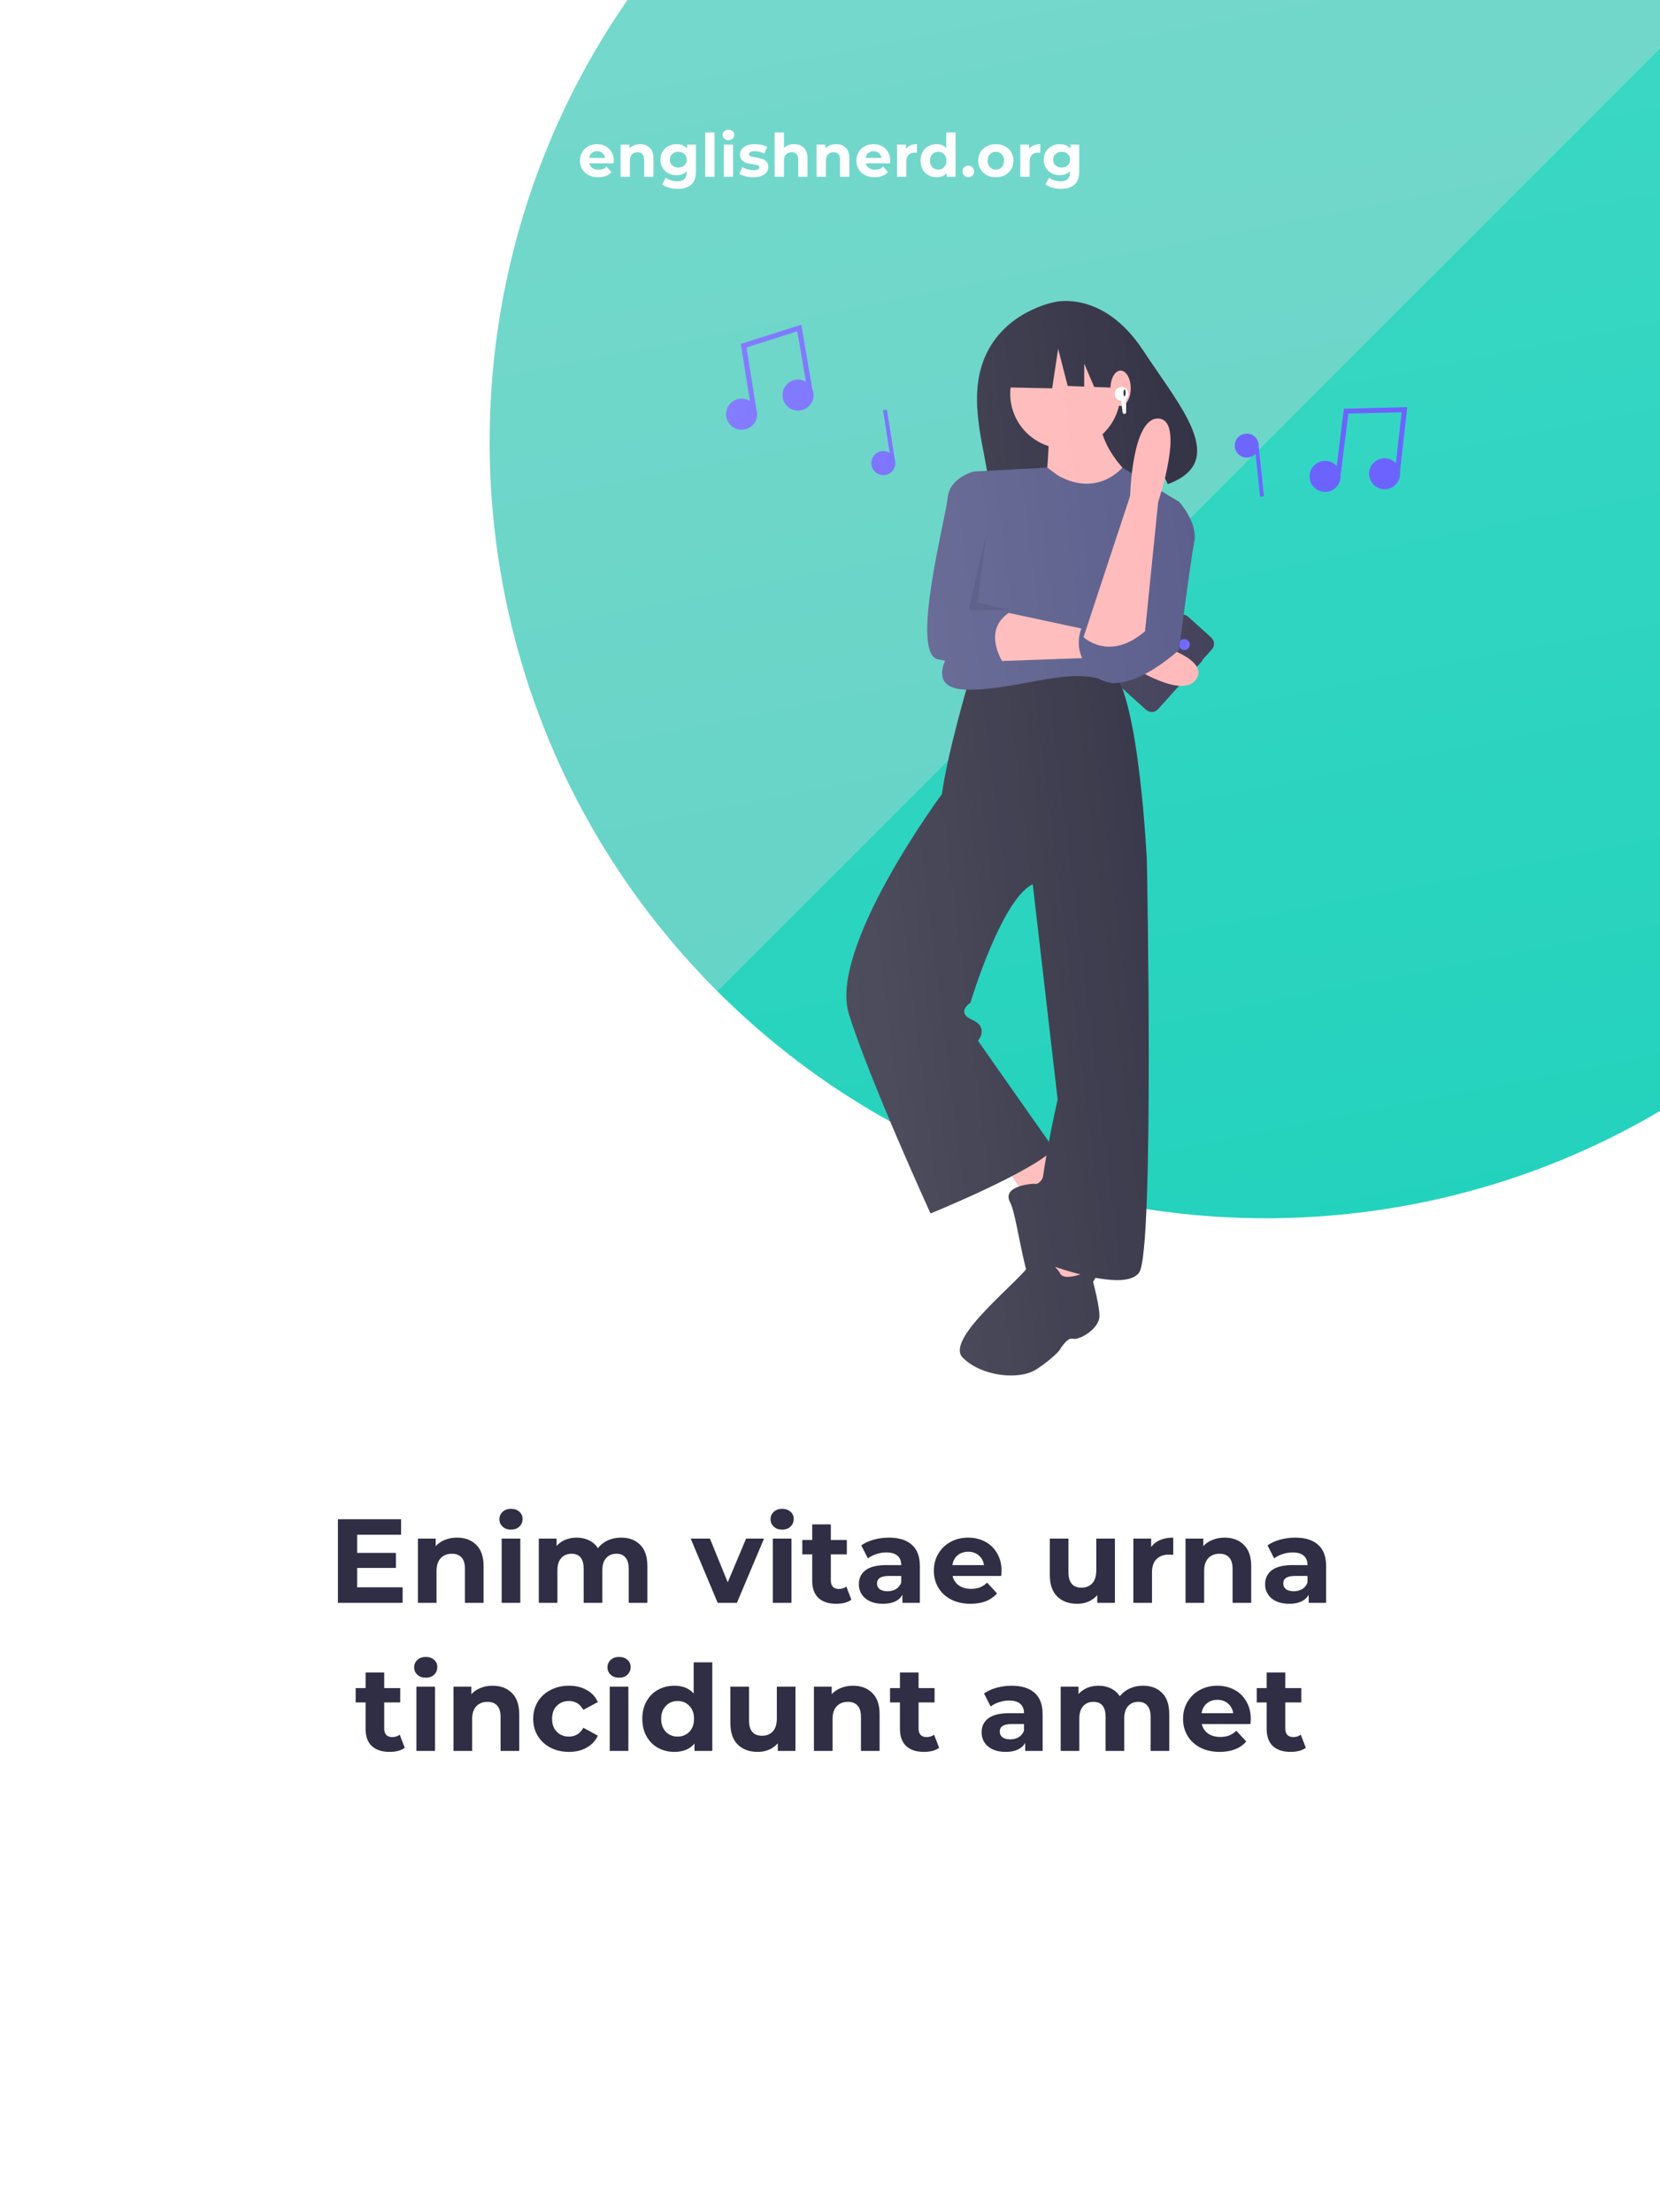 <svg width="695" height="926" viewBox="0 0 695 926" fill="none" xmlns="http://www.w3.org/2000/svg">
<g clip-path="url(#clip0)">
<rect width="926" height="695" transform="translate(0 926) rotate(-90)" fill="white"/>
<g filter="url(#filter0_d)">
<path fill-rule="evenodd" clip-rule="evenodd" d="M290.19 404.809C417.11 531.73 622.889 531.73 749.809 404.809C876.729 277.889 876.729 72.111 749.809 -54.81L290.19 404.809Z" fill="#1DD1BB"/>
<path fill-rule="evenodd" clip-rule="evenodd" d="M749.809 -54.809C622.889 -181.73 417.11 -181.73 290.19 -54.809C163.27 72.111 163.27 277.889 290.19 404.81L749.809 -54.809Z" fill="#5CD1C3"/>
<circle cx="520" cy="175" r="325" transform="rotate(45 520 175)" fill="url(#paint0_linear)"/>
</g>
<path d="M340.017 162.691L340.048 162.685L335.475 135.949L310.187 143.983L313.971 167.896C312.668 167.072 311.114 166.739 309.587 166.955C308.061 167.171 306.661 167.923 305.638 169.076C304.614 170.229 304.034 171.708 304.001 173.25C303.968 174.791 304.485 176.294 305.458 177.49C306.431 178.686 307.797 179.496 309.313 179.778C310.829 180.059 312.395 179.792 313.732 179.024C315.07 178.257 316.09 177.039 316.612 175.588C317.134 174.138 317.123 172.549 316.582 171.105L316.605 171.102L312.544 145.439L333.811 138.682L337.426 159.817C336.092 159.028 334.519 158.743 332.993 159.014C331.466 159.284 330.088 160.093 329.106 161.293C328.125 162.493 327.605 164.005 327.643 165.554C327.68 167.104 328.271 168.589 329.309 169.741C330.347 170.892 331.764 171.633 333.301 171.83C334.839 172.027 336.396 171.667 337.691 170.814C338.986 169.962 339.932 168.674 340.359 167.183C340.786 165.693 340.665 164.099 340.017 162.691V162.691Z" fill="#6C63FF"/>
<path d="M586.111 197.381L586.142 197.384L589.191 170.432L562.666 171.11L559.644 195.132C558.622 193.978 557.223 193.225 555.696 193.007C554.17 192.79 552.616 193.123 551.312 193.945C550.009 194.768 549.04 196.028 548.579 197.499C548.119 198.97 548.196 200.557 548.798 201.977C549.4 203.396 550.486 204.555 551.864 205.247C553.242 205.939 554.821 206.119 556.319 205.754C557.816 205.389 559.136 204.503 560.041 203.255C560.946 202.007 561.378 200.478 561.259 198.941L561.282 198.944L564.525 173.164L586.832 172.594L584.422 193.9C583.36 192.77 581.929 192.059 580.387 191.894C578.846 191.729 577.296 192.122 576.02 193.001C574.743 193.881 573.824 195.188 573.428 196.687C573.033 198.186 573.187 199.777 573.864 201.172C574.541 202.567 575.695 203.673 577.117 204.29C578.539 204.907 580.135 204.995 581.616 204.536C583.097 204.078 584.364 203.104 585.189 201.791C586.014 200.479 586.341 198.914 586.111 197.381V197.381Z" fill="#6C63FF"/>
<path d="M374.553 192.105L374.571 192.103L371.313 171.512L369.704 171.766L372.528 189.617C371.518 188.978 370.313 188.72 369.13 188.887C367.946 189.055 366.861 189.638 366.067 190.532C365.274 191.426 364.824 192.573 364.799 193.768C364.773 194.963 365.173 196.128 365.928 197.056C366.682 197.983 367.742 198.612 368.917 198.83C370.092 199.048 371.307 198.841 372.344 198.246C373.38 197.65 374.172 196.706 374.577 195.581C374.981 194.457 374.973 193.225 374.553 192.105V192.105Z" fill="#6C63FF"/>
<path d="M526.836 185.253C526.55 184.174 525.913 183.222 525.026 182.545C524.138 181.868 523.051 181.505 521.935 181.514C520.819 181.523 519.738 181.903 518.861 182.594C517.985 183.285 517.363 184.248 517.095 185.332C516.826 186.415 516.925 187.557 517.376 188.577C517.827 189.598 518.605 190.44 519.587 190.969C520.57 191.499 521.7 191.688 522.801 191.504C523.902 191.321 524.911 190.777 525.668 189.958L527.56 207.931L529.18 207.761L526.998 187.028L526.98 187.03C527.039 186.434 526.99 185.832 526.836 185.253V185.253Z" fill="#6C63FF"/>
<path d="M421.371 488.93L430.905 503.23L445.204 492.109L435.671 480.191L421.371 488.93Z" fill="#FFB8B8"/>
<path d="M432.746 495.558C432.746 495.558 419.093 496.192 422.942 503.409C426.79 510.627 429.793 551.35 440.777 548.991C451.761 546.631 461.721 534.15 461.599 525.557C461.477 516.965 460.102 513.239 460.102 513.239C460.102 513.239 457.156 507.551 459.117 505.981C461.078 504.41 461.818 494.484 457.148 491.465C452.478 488.446 438.979 484.451 438.979 484.451C438.979 484.451 437.612 496.811 432.746 495.558Z" fill="#2F2E41"/>
<path d="M439.644 522.298L436.465 539.775L453.149 541.364V527.859L439.644 522.298Z" fill="#FFB8B8"/>
<path d="M405.483 285.556C405.483 285.556 396.744 314.95 394.361 332.427C394.361 332.427 346.694 396.777 355.433 424.582C364.172 452.387 389.594 507.998 389.594 507.998C389.594 507.998 432.494 490.52 441.232 480.987L409.455 435.704C409.455 435.704 414.221 430.143 407.072 426.965C399.922 423.788 406.277 419.815 406.277 419.815C406.277 419.815 419.783 374.533 433.288 369.766L480.16 360.233C480.16 360.233 476.982 292.706 465.86 280.789C465.86 280.789 410.249 281.584 405.483 285.556Z" fill="#2F2E41"/>
<path d="M443.616 532.625C443.616 532.625 435.671 521.503 431.699 528.653C427.727 535.803 395.155 560.431 403.099 568.375C411.044 576.319 426.933 577.908 434.082 573.141C441.232 568.375 443.616 565.197 443.616 565.197C443.616 565.197 446.793 559.636 449.177 560.431C451.56 561.225 460.299 556.458 460.299 550.897C460.299 545.336 456.327 531.831 456.327 531.831C456.327 531.831 445.205 537.392 443.616 532.625Z" fill="#2F2E41"/>
<path d="M431.699 364.205L442.821 460.331C442.821 460.331 436.466 487.342 434.877 507.998C433.288 528.653 434.877 527.858 434.877 527.858C434.877 527.858 470.626 542.158 476.982 532.625C483.337 523.092 480.16 360.232 480.16 360.232L461.093 342.755L431.699 364.205Z" fill="#2F2E41"/>
<path d="M412.305 149.606C420.552 130.147 441.547 126.472 441.547 126.472C441.547 126.472 461.761 121.079 478.642 146.762C494.377 170.7 514.669 193.128 488.935 202.683L482.138 188.407L481.322 204.836C477.58 205.616 473.799 206.19 469.994 206.556C441.451 209.455 414.544 214.277 414.046 203.961C413.383 190.249 404.369 168.331 412.305 149.606Z" fill="#2F2E41"/>
<path d="M445.999 187.84C458.723 187.84 469.038 177.525 469.038 164.801C469.038 152.077 458.723 141.763 445.999 141.763C433.275 141.763 422.96 152.077 422.96 164.801C422.96 177.525 433.275 187.84 445.999 187.84Z" fill="#FFB8B8"/>
<path d="M439.246 179.498C439.246 179.498 438.849 202.934 436.466 208.495C434.082 214.056 478.968 204.126 478.968 204.126C478.968 204.126 463.079 193.003 460.696 177.909L439.246 179.498Z" fill="#FFB8B8"/>
<path d="M442.821 198.962L438.483 195.771L407.866 197.373L401.511 267.283C401.511 267.283 383.238 288.733 405.483 288.733C427.727 288.733 448.382 278.405 464.271 285.555C480.16 292.705 493.665 210.084 493.665 210.084L469.914 195.771C469.914 195.771 459.504 208.495 442.821 198.962Z" fill="#575A89"/>
<path d="M416.605 255.366L461.093 264.899V275.227L416.605 276.816C416.605 276.816 411.838 258.544 416.605 255.366Z" fill="#FFB8B8"/>
<path d="M416.605 201.345L407.866 197.373C407.866 197.373 397.538 199.756 396.744 208.495C395.95 217.234 380.855 273.639 392.772 276.022C404.688 278.406 420.577 278.406 420.577 278.406C420.577 278.406 410.249 264.106 422.96 256.161L413.427 251.395C413.427 251.395 403.894 229.945 410.249 218.823C416.605 207.701 416.605 201.345 416.605 201.345Z" fill="#575A89"/>
<path d="M416.968 142.537L438.008 131.516L467.064 136.024L473.074 162.575L458.111 161.999L453.93 152.245V161.838L447.025 161.573L443.017 146.043L440.513 162.575L415.966 162.074L416.968 142.537Z" fill="#2F2E41"/>
<path d="M469.17 169.969C471.51 169.969 473.407 166.649 473.407 162.554C473.407 158.459 471.51 155.14 469.17 155.14C466.83 155.14 464.933 158.459 464.933 162.554C464.933 166.649 466.83 169.969 469.17 169.969Z" fill="#FFB8B8"/>
<path d="M469.577 167.804C471.174 167.804 472.469 166.509 472.469 164.912C472.469 163.315 471.174 162.021 469.577 162.021C467.98 162.021 466.686 163.315 466.686 164.912C466.686 166.509 467.98 167.804 469.577 167.804Z" fill="white"/>
<path d="M470.819 165.887C471.078 165.887 471.289 165.255 471.289 164.477C471.289 163.698 471.078 163.066 470.819 163.066C470.559 163.066 470.349 163.698 470.349 164.477C470.349 165.255 470.559 165.887 470.819 165.887Z" fill="#2F2E41"/>
<path d="M470.744 173.305C470.548 173.305 470.36 173.228 470.221 173.089C470.082 172.95 470.004 172.762 470.004 172.566L469.264 166.647H471.484V172.566C471.484 172.663 471.465 172.759 471.428 172.849C471.39 172.939 471.336 173.02 471.267 173.089C471.198 173.158 471.117 173.212 471.027 173.249C470.937 173.286 470.841 173.305 470.744 173.305V173.305Z" fill="white"/>
<path opacity="0.1" d="M413.048 222.899L405.547 255.407H423.051L409.298 252.282L413.048 222.899Z" fill="black"/>
<path d="M503.422 276.601L503.256 276.451L507.362 271.895C507.674 271.549 507.915 271.144 508.071 270.705C508.227 270.265 508.294 269.8 508.27 269.334C508.246 268.869 508.13 268.412 507.93 267.991C507.729 267.571 507.448 267.193 507.102 266.881L497.449 258.181C497.102 257.869 496.698 257.629 496.259 257.473C495.819 257.317 495.354 257.249 494.888 257.273C494.422 257.298 493.966 257.413 493.545 257.614C493.124 257.814 492.747 258.096 492.435 258.442L469.908 283.438C469.596 283.784 469.355 284.188 469.199 284.628C469.043 285.067 468.975 285.533 469 285.998C469.024 286.464 469.139 286.92 469.34 287.341C469.54 287.762 469.822 288.139 470.168 288.451L479.821 297.151C480.167 297.463 480.572 297.704 481.011 297.86C481.45 298.016 481.916 298.083 482.382 298.059C482.847 298.035 483.304 297.919 483.724 297.719C484.145 297.518 484.523 297.237 484.835 296.891L500.333 279.694L500.499 279.844L503.422 276.601Z" fill="#3F3D56"/>
<path d="M495.849 272.116C497.113 272.116 498.137 271.092 498.137 269.829C498.137 268.565 497.113 267.541 495.849 267.541C494.586 267.541 493.562 268.565 493.562 269.829C493.562 271.092 494.586 272.116 495.849 272.116Z" fill="#6C63FF"/>
<path d="M479.986 268.449C479.986 268.449 507.067 275.004 500.828 284.349C494.588 293.695 469.954 276.613 469.954 276.613L479.986 268.449Z" fill="#FFB8B8"/>
<path d="M486.515 210.084H493.665C493.665 210.084 501.609 218.823 500.021 226.767C498.432 234.711 493.665 272.05 493.665 272.05C493.665 272.05 469.832 294.294 457.915 282.378C445.999 270.461 454.738 259.339 454.738 259.339C454.738 259.339 470.626 272.05 479.365 255.367L486.515 210.084Z" fill="#575A89"/>
<path d="M479.41 264.248L484.882 210.188C484.882 210.188 496.359 176.059 485.155 175.223C473.951 174.386 473.164 207.563 473.164 207.563L453.651 266.719C453.651 266.719 464.359 277.207 479.41 264.248Z" fill="#FFB8B8"/>
<path fill-rule="evenodd" clip-rule="evenodd" d="M441.546 126.472C441.546 126.472 420.552 130.147 412.305 149.606C406.694 162.845 409.556 177.679 411.949 190.082C412.42 192.523 412.873 194.87 413.239 197.092L407.866 197.373L407.866 197.373C407.866 197.373 397.538 199.756 396.744 208.495C396.568 210.426 395.694 214.686 394.568 220.176L394.568 220.177L394.568 220.177L394.568 220.178C390.597 239.529 383.489 274.166 392.772 276.022C393.728 276.213 394.709 276.389 395.706 276.551C393.334 282.202 393.348 288.403 404.564 288.72C402.257 296.78 396.27 318.427 394.361 332.427C394.361 332.427 346.694 396.776 355.433 424.582C364.172 452.387 389.594 507.997 389.594 507.997C389.594 507.997 408.42 500.328 423.67 492.378L426.564 496.72C423.561 497.766 420.982 499.735 422.942 503.41C424.148 505.672 425.271 511.226 426.583 517.714C427.471 522.104 428.445 526.921 429.59 531.435C427.669 533.613 424.817 536.396 421.664 539.474L421.663 539.475L421.663 539.476C411.288 549.602 397.645 562.92 403.099 568.374C411.044 576.319 426.933 577.908 434.083 573.141C441.232 568.374 443.616 565.197 443.616 565.197C443.616 565.197 446.793 559.636 449.177 560.43C451.56 561.225 460.299 556.458 460.299 550.897C460.299 547.477 458.797 541.052 457.64 536.612C458.013 536.057 458.365 535.497 458.692 534.934C466.742 536.435 474.361 536.556 476.982 532.625C483.337 523.092 480.16 360.232 480.16 360.232C480.16 360.232 477.766 309.37 469.863 288.14C469.958 288.25 470.06 288.353 470.168 288.451L479.821 297.151C480.167 297.463 480.572 297.703 481.011 297.859C481.45 298.015 481.916 298.083 482.382 298.059C482.847 298.035 483.304 297.919 483.724 297.718C484.145 297.518 484.523 297.236 484.835 296.89L493.652 287.106C496.717 287.329 499.314 286.617 500.828 284.35C502.057 282.508 501.993 280.776 501.097 279.18L503.422 276.601L503.256 276.451L507.362 271.894C507.674 271.548 507.915 271.144 508.071 270.704C508.227 270.265 508.294 269.799 508.27 269.334C508.246 268.868 508.13 268.412 507.93 267.991C507.729 267.57 507.448 267.193 507.102 266.881L497.449 258.181C497.102 257.869 496.698 257.628 496.259 257.472C496.041 257.395 495.817 257.34 495.59 257.306C497.1 245.932 499.097 231.384 500.021 226.767C501.609 218.822 493.665 210.084 493.665 210.084L493.665 210.084L486.276 205.631C486.724 204.068 487.233 202.192 487.729 200.15L488.935 202.683C511.302 194.378 498.899 176.348 484.939 156.055L484.939 156.054L484.939 156.054L484.938 156.053L484.938 156.052L484.937 156.051L484.937 156.051L484.936 156.05L484.935 156.049L484.935 156.048L484.934 156.047L484.932 156.045C482.833 152.993 480.699 149.89 478.642 146.762C461.761 121.079 441.546 126.472 441.546 126.472ZM468.996 285.736L468.892 285.749C468.928 285.829 468.964 285.91 468.999 285.992C468.995 285.906 468.994 285.821 468.996 285.736ZM340.017 162.69L340.049 162.685L335.475 135.949L310.187 143.983L313.971 167.896C312.668 167.072 311.114 166.738 309.587 166.954C308.061 167.17 306.661 167.922 305.638 169.075C304.614 170.228 304.034 171.708 304.001 173.249C303.968 174.79 304.485 176.293 305.458 177.489C306.431 178.685 307.797 179.496 309.313 179.777C310.829 180.058 312.395 179.791 313.732 179.024C315.07 178.256 316.09 177.039 316.612 175.588C317.134 174.137 317.123 172.548 316.582 171.105L316.605 171.101L312.544 145.438L333.811 138.682L337.426 159.817C336.092 159.027 334.519 158.742 332.993 159.013C331.466 159.284 330.088 160.092 329.106 161.292C328.125 162.492 327.605 164.004 327.643 165.554C327.68 167.104 328.271 168.589 329.309 169.74C330.347 170.891 331.764 171.633 333.301 171.83C334.839 172.027 336.396 171.666 337.691 170.814C338.986 169.961 339.932 168.673 340.359 167.183C340.786 165.693 340.665 164.099 340.017 162.69ZM586.111 197.38L586.142 197.384L589.191 170.432L562.666 171.11L559.644 195.132C558.622 193.977 557.223 193.225 555.697 193.007C554.17 192.79 552.616 193.122 551.313 193.945C550.009 194.768 549.04 196.027 548.579 197.499C548.119 198.97 548.196 200.557 548.798 201.976C549.4 203.396 550.486 204.555 551.864 205.247C553.242 205.939 554.821 206.119 556.319 205.754C557.816 205.389 559.136 204.503 560.041 203.255C560.946 202.007 561.378 200.478 561.259 198.94L561.282 198.943L564.525 173.164L586.832 172.593L584.422 193.899C583.36 192.77 581.929 192.058 580.387 191.894C578.846 191.729 577.296 192.122 576.02 193.001C574.743 193.881 573.824 195.188 573.428 196.687C573.033 198.186 573.187 199.777 573.864 201.172C574.541 202.567 575.695 203.673 577.117 204.29C578.539 204.907 580.135 204.994 581.616 204.536C583.097 204.077 584.364 203.104 585.189 201.791C586.014 200.478 586.341 198.914 586.111 197.38ZM374.571 192.103L374.553 192.106C374.973 193.225 374.981 194.457 374.577 195.582C374.172 196.707 373.38 197.651 372.344 198.246C371.307 198.841 370.092 199.048 368.917 198.83C367.742 198.612 366.682 197.983 365.928 197.056C365.173 196.129 364.773 194.964 364.798 193.768C364.824 192.573 365.274 191.426 366.067 190.532C366.861 189.638 367.946 189.055 369.13 188.888C370.313 188.72 371.518 188.979 372.528 189.618L369.704 171.767L371.313 171.512L374.571 192.103ZM526.836 185.253C526.55 184.175 525.913 183.222 525.026 182.545C524.138 181.868 523.051 181.506 521.935 181.515C520.819 181.524 519.738 181.904 518.861 182.595C517.985 183.286 517.363 184.249 517.094 185.332C516.826 186.415 516.925 187.557 517.376 188.577C517.827 189.598 518.605 190.44 519.587 190.97C520.57 191.5 521.7 191.688 522.801 191.505C523.902 191.321 524.911 190.777 525.668 189.958L527.56 207.931L529.18 207.761L526.998 187.028L526.98 187.03C527.039 186.434 526.99 185.832 526.836 185.253ZM442.821 460.331C442.821 460.331 441.049 467.861 439.143 478.009L409.455 435.704C409.455 435.704 414.221 430.143 407.072 426.965C399.922 423.787 406.277 419.815 406.277 419.815C406.277 419.815 419.188 376.526 432.386 370.143L442.821 460.331Z" fill="url(#paint1_linear)"/>
<path d="M168.572 664.5V671H141.472V636H167.922V642.5H149.522V650.1H165.772V656.4H149.522V664.5H168.572ZM191.317 643.7C194.651 643.7 197.334 644.7 199.367 646.7C201.434 648.7 202.467 651.667 202.467 655.6V671H194.667V656.8C194.667 654.667 194.201 653.083 193.267 652.05C192.334 650.983 190.984 650.45 189.217 650.45C187.251 650.45 185.684 651.067 184.517 652.3C183.351 653.5 182.767 655.3 182.767 657.7V671H174.967V644.1H182.417V647.25C183.451 646.117 184.734 645.25 186.267 644.65C187.801 644.017 189.484 643.7 191.317 643.7ZM210.038 644.1H217.838V671H210.038V644.1ZM213.938 640.35C212.504 640.35 211.338 639.933 210.438 639.1C209.538 638.267 209.088 637.233 209.088 636C209.088 634.767 209.538 633.733 210.438 632.9C211.338 632.067 212.504 631.65 213.938 631.65C215.371 631.65 216.538 632.05 217.438 632.85C218.338 633.65 218.788 634.65 218.788 635.85C218.788 637.15 218.338 638.233 217.438 639.1C216.538 639.933 215.371 640.35 213.938 640.35ZM260.027 643.7C263.393 643.7 266.06 644.7 268.027 646.7C270.027 648.667 271.027 651.633 271.027 655.6V671H263.227V656.8C263.227 654.667 262.777 653.083 261.877 652.05C261.01 650.983 259.76 650.45 258.127 650.45C256.293 650.45 254.843 651.05 253.777 652.25C252.71 653.417 252.177 655.167 252.177 657.5V671H244.377V656.8C244.377 652.567 242.677 650.45 239.277 650.45C237.477 650.45 236.043 651.05 234.977 652.25C233.91 653.417 233.377 655.167 233.377 657.5V671H225.577V644.1H233.027V647.2C234.027 646.067 235.243 645.2 236.677 644.6C238.143 644 239.743 643.7 241.477 643.7C243.377 643.7 245.093 644.083 246.627 644.85C248.16 645.583 249.393 646.667 250.327 648.1C251.427 646.7 252.81 645.617 254.477 644.85C256.177 644.083 258.027 643.7 260.027 643.7ZM319.878 644.1L308.528 671H300.478L289.178 644.1H297.228L304.678 662.4L312.378 644.1H319.878ZM323.561 644.1H331.361V671H323.561V644.1ZM327.461 640.35C326.028 640.35 324.861 639.933 323.961 639.1C323.061 638.267 322.611 637.233 322.611 636C322.611 634.767 323.061 633.733 323.961 632.9C324.861 632.067 326.028 631.65 327.461 631.65C328.894 631.65 330.061 632.05 330.961 632.85C331.861 633.65 332.311 634.65 332.311 635.85C332.311 637.15 331.861 638.233 330.961 639.1C330.061 639.933 328.894 640.35 327.461 640.35ZM356.45 669.7C355.683 670.267 354.733 670.7 353.6 671C352.5 671.267 351.333 671.4 350.1 671.4C346.9 671.4 344.417 670.583 342.65 668.95C340.917 667.317 340.05 664.917 340.05 661.75V650.7H335.9V644.7H340.05V638.15H347.85V644.7H354.55V650.7H347.85V661.65C347.85 662.783 348.133 663.667 348.7 664.3C349.3 664.9 350.133 665.2 351.2 665.2C352.433 665.2 353.483 664.867 354.35 664.2L356.45 669.7ZM372.179 643.7C376.345 643.7 379.545 644.7 381.779 646.7C384.012 648.667 385.129 651.65 385.129 655.65V671H377.829V667.65C376.362 670.15 373.629 671.4 369.629 671.4C367.562 671.4 365.762 671.05 364.229 670.35C362.729 669.65 361.579 668.683 360.779 667.45C359.979 666.217 359.579 664.817 359.579 663.25C359.579 660.75 360.512 658.783 362.379 657.35C364.279 655.917 367.195 655.2 371.129 655.2H377.329C377.329 653.5 376.812 652.2 375.779 651.3C374.745 650.367 373.195 649.9 371.129 649.9C369.695 649.9 368.279 650.133 366.879 650.6C365.512 651.033 364.345 651.633 363.379 652.4L360.579 646.95C362.045 645.917 363.795 645.117 365.829 644.55C367.895 643.983 370.012 643.7 372.179 643.7ZM371.579 666.15C372.912 666.15 374.095 665.85 375.129 665.25C376.162 664.617 376.895 663.7 377.329 662.5V659.75H371.979C368.779 659.75 367.179 660.8 367.179 662.9C367.179 663.9 367.562 664.7 368.329 665.3C369.129 665.867 370.212 666.15 371.579 666.15ZM419.331 657.65C419.331 657.75 419.281 658.45 419.181 659.75H398.831C399.198 661.417 400.064 662.733 401.431 663.7C402.798 664.667 404.498 665.15 406.531 665.15C407.931 665.15 409.164 664.95 410.231 664.55C411.331 664.117 412.348 663.45 413.281 662.55L417.431 667.05C414.898 669.95 411.198 671.4 406.331 671.4C403.298 671.4 400.614 670.817 398.281 669.65C395.948 668.45 394.148 666.8 392.881 664.7C391.614 662.6 390.981 660.217 390.981 657.55C390.981 654.917 391.598 652.55 392.831 650.45C394.098 648.317 395.814 646.667 397.981 645.5C400.181 644.3 402.631 643.7 405.331 643.7C407.964 643.7 410.348 644.267 412.481 645.4C414.614 646.533 416.281 648.167 417.481 650.3C418.714 652.4 419.331 654.85 419.331 657.65ZM405.381 649.6C403.614 649.6 402.131 650.1 400.931 651.1C399.731 652.1 398.998 653.467 398.731 655.2H411.981C411.714 653.5 410.981 652.15 409.781 651.15C408.581 650.117 407.114 649.6 405.381 649.6ZM466.784 644.1V671H459.384V667.8C458.351 668.967 457.117 669.867 455.684 670.5C454.251 671.1 452.701 671.4 451.034 671.4C447.501 671.4 444.701 670.383 442.634 668.35C440.567 666.317 439.534 663.3 439.534 659.3V644.1H447.334V658.15C447.334 662.483 449.151 664.65 452.784 664.65C454.651 664.65 456.151 664.05 457.284 662.85C458.417 661.617 458.984 659.8 458.984 657.4V644.1H466.784ZM481.96 647.65C482.893 646.35 484.143 645.367 485.71 644.7C487.31 644.033 489.143 643.7 491.21 643.7V650.9C490.343 650.833 489.76 650.8 489.46 650.8C487.227 650.8 485.477 651.433 484.21 652.7C482.943 653.933 482.31 655.8 482.31 658.3V671H474.51V644.1H481.96V647.65ZM512.698 643.7C516.031 643.7 518.715 644.7 520.748 646.7C522.815 648.7 523.848 651.667 523.848 655.6V671H516.048V656.8C516.048 654.667 515.581 653.083 514.648 652.05C513.715 650.983 512.365 650.45 510.598 650.45C508.631 650.45 507.065 651.067 505.898 652.3C504.731 653.5 504.148 655.3 504.148 657.7V671H496.348V644.1H503.798V647.25C504.831 646.117 506.115 645.25 507.648 644.65C509.181 644.017 510.865 643.7 512.698 643.7ZM542.268 643.7C546.435 643.7 549.635 644.7 551.868 646.7C554.102 648.667 555.218 651.65 555.218 655.65V671H547.918V667.65C546.452 670.15 543.718 671.4 539.718 671.4C537.652 671.4 535.852 671.05 534.318 670.35C532.818 669.65 531.668 668.683 530.868 667.45C530.068 666.217 529.668 664.817 529.668 663.25C529.668 660.75 530.602 658.783 532.468 657.35C534.368 655.917 537.285 655.2 541.218 655.2H547.418C547.418 653.5 546.902 652.2 545.868 651.3C544.835 650.367 543.285 649.9 541.218 649.9C539.785 649.9 538.368 650.133 536.968 650.6C535.602 651.033 534.435 651.633 533.468 652.4L530.668 646.95C532.135 645.917 533.885 645.117 535.918 644.55C537.985 643.983 540.102 643.7 542.268 643.7ZM541.668 666.15C543.002 666.15 544.185 665.85 545.218 665.25C546.252 664.617 546.985 663.7 547.418 662.5V659.75H542.068C538.868 659.75 537.268 660.8 537.268 662.9C537.268 663.9 537.652 664.7 538.418 665.3C539.218 665.867 540.302 666.15 541.668 666.15ZM169.46 731.7C168.693 732.267 167.743 732.7 166.61 733C165.51 733.267 164.343 733.4 163.11 733.4C159.91 733.4 157.426 732.583 155.66 730.95C153.926 729.317 153.06 726.917 153.06 723.75V712.7H148.91V706.7H153.06V700.15H160.86V706.7H167.56V712.7H160.86V723.65C160.86 724.783 161.143 725.667 161.71 726.3C162.31 726.9 163.143 727.2 164.21 727.2C165.443 727.2 166.493 726.867 167.36 726.2L169.46 731.7ZM174.338 706.1H182.138V733H174.338V706.1ZM178.238 702.35C176.805 702.35 175.638 701.933 174.738 701.1C173.838 700.267 173.388 699.233 173.388 698C173.388 696.767 173.838 695.733 174.738 694.9C175.638 694.067 176.805 693.65 178.238 693.65C179.672 693.65 180.838 694.05 181.738 694.85C182.638 695.65 183.088 696.65 183.088 697.85C183.088 699.15 182.638 700.233 181.738 701.1C180.838 701.933 179.672 702.35 178.238 702.35ZM206.227 705.7C209.561 705.7 212.244 706.7 214.277 708.7C216.344 710.7 217.377 713.667 217.377 717.6V733H209.577V718.8C209.577 716.667 209.111 715.083 208.177 714.05C207.244 712.983 205.894 712.45 204.127 712.45C202.161 712.45 200.594 713.067 199.427 714.3C198.261 715.5 197.677 717.3 197.677 719.7V733H189.877V706.1H197.327V709.25C198.361 708.117 199.644 707.25 201.177 706.65C202.711 706.017 204.394 705.7 206.227 705.7ZM238.241 733.4C235.374 733.4 232.791 732.817 230.491 731.65C228.224 730.45 226.441 728.8 225.141 726.7C223.874 724.6 223.241 722.217 223.241 719.55C223.241 716.883 223.874 714.5 225.141 712.4C226.441 710.3 228.224 708.667 230.491 707.5C232.791 706.3 235.374 705.7 238.241 705.7C241.074 705.7 243.541 706.3 245.641 707.5C247.774 708.667 249.324 710.35 250.291 712.55L244.241 715.8C242.841 713.333 240.824 712.1 238.191 712.1C236.157 712.1 234.474 712.767 233.141 714.1C231.807 715.433 231.141 717.25 231.141 719.55C231.141 721.85 231.807 723.667 233.141 725C234.474 726.333 236.157 727 238.191 727C240.857 727 242.874 725.767 244.241 723.3L250.291 726.6C249.324 728.733 247.774 730.4 245.641 731.6C243.541 732.8 241.074 733.4 238.241 733.4ZM255.282 706.1H263.082V733H255.282V706.1ZM259.182 702.35C257.748 702.35 256.582 701.933 255.682 701.1C254.782 700.267 254.332 699.233 254.332 698C254.332 696.767 254.782 695.733 255.682 694.9C256.582 694.067 257.748 693.65 259.182 693.65C260.615 693.65 261.782 694.05 262.682 694.85C263.582 695.65 264.032 696.65 264.032 697.85C264.032 699.15 263.582 700.233 262.682 701.1C261.782 701.933 260.615 702.35 259.182 702.35ZM298.221 695.9V733H290.771V729.9C288.837 732.233 286.037 733.4 282.371 733.4C279.837 733.4 277.537 732.833 275.471 731.7C273.437 730.567 271.837 728.95 270.671 726.85C269.504 724.75 268.921 722.317 268.921 719.55C268.921 716.783 269.504 714.35 270.671 712.25C271.837 710.15 273.437 708.533 275.471 707.4C277.537 706.267 279.837 705.7 282.371 705.7C285.804 705.7 288.487 706.783 290.421 708.95V695.9H298.221ZM283.721 727C285.687 727 287.321 726.333 288.621 725C289.921 723.633 290.571 721.817 290.571 719.55C290.571 717.283 289.921 715.483 288.621 714.15C287.321 712.783 285.687 712.1 283.721 712.1C281.721 712.1 280.071 712.783 278.771 714.15C277.471 715.483 276.821 717.283 276.821 719.55C276.821 721.817 277.471 723.633 278.771 725C280.071 726.333 281.721 727 283.721 727ZM333.04 706.1V733H325.64V729.8C324.607 730.967 323.373 731.867 321.94 732.5C320.507 733.1 318.957 733.4 317.29 733.4C313.757 733.4 310.957 732.383 308.89 730.35C306.823 728.317 305.79 725.3 305.79 721.3V706.1H313.59V720.15C313.59 724.483 315.407 726.65 319.04 726.65C320.907 726.65 322.407 726.05 323.54 724.85C324.673 723.617 325.24 721.8 325.24 719.4V706.1H333.04ZM357.116 705.7C360.449 705.7 363.133 706.7 365.166 708.7C367.233 710.7 368.266 713.667 368.266 717.6V733H360.466V718.8C360.466 716.667 359.999 715.083 359.066 714.05C358.133 712.983 356.783 712.45 355.016 712.45C353.049 712.45 351.483 713.067 350.316 714.3C349.149 715.5 348.566 717.3 348.566 719.7V733H340.766V706.1H348.216V709.25C349.249 708.117 350.533 707.25 352.066 706.65C353.599 706.017 355.283 705.7 357.116 705.7ZM393.186 731.7C392.42 732.267 391.47 732.7 390.336 733C389.236 733.267 388.07 733.4 386.836 733.4C383.636 733.4 381.153 732.583 379.386 730.95C377.653 729.317 376.786 726.917 376.786 723.75V712.7H372.636V706.7H376.786V700.15H384.586V706.7H391.286V712.7H384.586V723.65C384.586 724.783 384.87 725.667 385.436 726.3C386.036 726.9 386.87 727.2 387.936 727.2C389.17 727.2 390.22 726.867 391.086 726.2L393.186 731.7ZM423.575 705.7C427.742 705.7 430.942 706.7 433.175 708.7C435.408 710.667 436.525 713.65 436.525 717.65V733H429.225V729.65C427.758 732.15 425.025 733.4 421.025 733.4C418.958 733.4 417.158 733.05 415.625 732.35C414.125 731.65 412.975 730.683 412.175 729.45C411.375 728.217 410.975 726.817 410.975 725.25C410.975 722.75 411.908 720.783 413.775 719.35C415.675 717.917 418.592 717.2 422.525 717.2H428.725C428.725 715.5 428.208 714.2 427.175 713.3C426.142 712.367 424.592 711.9 422.525 711.9C421.092 711.9 419.675 712.133 418.275 712.6C416.908 713.033 415.742 713.633 414.775 714.4L411.975 708.95C413.442 707.917 415.192 707.117 417.225 706.55C419.292 705.983 421.408 705.7 423.575 705.7ZM422.975 728.15C424.308 728.15 425.492 727.85 426.525 727.25C427.558 726.617 428.292 725.7 428.725 724.5V721.75H423.375C420.175 721.75 418.575 722.8 418.575 724.9C418.575 725.9 418.958 726.7 419.725 727.3C420.525 727.867 421.608 728.15 422.975 728.15ZM478.534 705.7C481.901 705.7 484.568 706.7 486.534 708.7C488.534 710.667 489.534 713.633 489.534 717.6V733H481.734V718.8C481.734 716.667 481.284 715.083 480.384 714.05C479.518 712.983 478.268 712.45 476.634 712.45C474.801 712.45 473.351 713.05 472.284 714.25C471.218 715.417 470.684 717.167 470.684 719.5V733H462.884V718.8C462.884 714.567 461.184 712.45 457.784 712.45C455.984 712.45 454.551 713.05 453.484 714.25C452.418 715.417 451.884 717.167 451.884 719.5V733H444.084V706.1H451.534V709.2C452.534 708.067 453.751 707.2 455.184 706.6C456.651 706 458.251 705.7 459.984 705.7C461.884 705.7 463.601 706.083 465.134 706.85C466.668 707.583 467.901 708.667 468.834 710.1C469.934 708.7 471.318 707.617 472.984 706.85C474.684 706.083 476.534 705.7 478.534 705.7ZM523.669 719.65C523.669 719.75 523.619 720.45 523.519 721.75H503.169C503.535 723.417 504.402 724.733 505.769 725.7C507.135 726.667 508.835 727.15 510.869 727.15C512.269 727.15 513.502 726.95 514.569 726.55C515.669 726.117 516.685 725.45 517.619 724.55L521.769 729.05C519.235 731.95 515.535 733.4 510.669 733.4C507.635 733.4 504.952 732.817 502.619 731.65C500.285 730.45 498.485 728.8 497.219 726.7C495.952 724.6 495.319 722.217 495.319 719.55C495.319 716.917 495.935 714.55 497.169 712.45C498.435 710.317 500.152 708.667 502.319 707.5C504.519 706.3 506.969 705.7 509.669 705.7C512.302 705.7 514.685 706.267 516.819 707.4C518.952 708.533 520.619 710.167 521.819 712.3C523.052 714.4 523.669 716.85 523.669 719.65ZM509.719 711.6C507.952 711.6 506.469 712.1 505.269 713.1C504.069 714.1 503.335 715.467 503.069 717.2H516.319C516.052 715.5 515.319 714.15 514.119 713.15C512.919 712.117 511.452 711.6 509.719 711.6ZM546.712 731.7C545.945 732.267 544.995 732.7 543.862 733C542.762 733.267 541.595 733.4 540.362 733.4C537.162 733.4 534.678 732.583 532.912 730.95C531.178 729.317 530.312 726.917 530.312 723.75V712.7H526.162V706.7H530.312V700.15H538.112V706.7H544.812V712.7H538.112V723.65C538.112 724.783 538.395 725.667 538.962 726.3C539.562 726.9 540.395 727.2 541.462 727.2C542.695 727.2 543.745 726.867 544.612 726.2L546.712 731.7Z" fill="#2F2E44"/>
<path d="M256.975 67.325C256.975 67.375 256.95 67.725 256.9 68.375H246.725C246.908 69.208 247.342 69.867 248.025 70.35C248.708 70.833 249.558 71.075 250.575 71.075C251.275 71.075 251.892 70.975 252.425 70.775C252.975 70.558 253.483 70.225 253.95 69.775L256.025 72.025C254.758 73.475 252.908 74.2 250.475 74.2C248.958 74.2 247.617 73.908 246.45 73.325C245.283 72.725 244.383 71.9 243.75 70.85C243.117 69.8 242.8 68.608 242.8 67.275C242.8 65.958 243.108 64.775 243.725 63.725C244.358 62.658 245.217 61.833 246.3 61.25C247.4 60.65 248.625 60.35 249.975 60.35C251.292 60.35 252.483 60.633 253.55 61.2C254.617 61.767 255.45 62.583 256.05 63.65C256.667 64.7 256.975 65.925 256.975 67.325ZM250 63.3C249.117 63.3 248.375 63.55 247.775 64.05C247.175 64.55 246.808 65.233 246.675 66.1H253.3C253.167 65.25 252.8 64.575 252.2 64.075C251.6 63.558 250.867 63.3 250 63.3ZM267.996 60.35C269.663 60.35 271.005 60.85 272.021 61.85C273.055 62.85 273.571 64.333 273.571 66.3V74H269.671V66.9C269.671 65.833 269.438 65.042 268.971 64.525C268.505 63.992 267.83 63.725 266.946 63.725C265.963 63.725 265.18 64.033 264.596 64.65C264.013 65.25 263.721 66.15 263.721 67.35V74H259.821V60.55H263.546V62.125C264.063 61.558 264.705 61.125 265.471 60.825C266.238 60.508 267.08 60.35 267.996 60.35ZM291.378 60.55V71.75C291.378 74.217 290.736 76.05 289.453 77.25C288.17 78.45 286.295 79.05 283.828 79.05C282.528 79.05 281.295 78.892 280.128 78.575C278.961 78.258 277.995 77.8 277.228 77.2L278.778 74.4C279.345 74.867 280.061 75.233 280.928 75.5C281.795 75.783 282.661 75.925 283.528 75.925C284.878 75.925 285.87 75.617 286.503 75C287.153 74.4 287.478 73.483 287.478 72.25V71.675C286.461 72.792 285.045 73.35 283.228 73.35C281.995 73.35 280.861 73.083 279.828 72.55C278.811 72 278.003 71.233 277.403 70.25C276.803 69.267 276.503 68.133 276.503 66.85C276.503 65.567 276.803 64.433 277.403 63.45C278.003 62.467 278.811 61.708 279.828 61.175C280.861 60.625 281.995 60.35 283.228 60.35C285.178 60.35 286.661 60.992 287.678 62.275V60.55H291.378ZM284.003 70.15C285.036 70.15 285.878 69.85 286.528 69.25C287.195 68.633 287.528 67.833 287.528 66.85C287.528 65.867 287.195 65.075 286.528 64.475C285.878 63.858 285.036 63.55 284.003 63.55C282.97 63.55 282.12 63.858 281.453 64.475C280.786 65.075 280.453 65.867 280.453 66.85C280.453 67.833 280.786 68.633 281.453 69.25C282.12 69.85 282.97 70.15 284.003 70.15ZM295.258 55.45H299.158V74H295.258V55.45ZM303.028 60.55H306.928V74H303.028V60.55ZM304.978 58.675C304.261 58.675 303.678 58.467 303.228 58.05C302.778 57.633 302.553 57.117 302.553 56.5C302.553 55.883 302.778 55.367 303.228 54.95C303.678 54.533 304.261 54.325 304.978 54.325C305.694 54.325 306.278 54.525 306.728 54.925C307.178 55.325 307.403 55.825 307.403 56.425C307.403 57.075 307.178 57.617 306.728 58.05C306.278 58.467 305.694 58.675 304.978 58.675ZM315.322 74.2C314.205 74.2 313.114 74.067 312.047 73.8C310.98 73.517 310.13 73.167 309.497 72.75L310.797 69.95C311.397 70.333 312.122 70.65 312.972 70.9C313.822 71.133 314.655 71.25 315.472 71.25C317.122 71.25 317.947 70.842 317.947 70.025C317.947 69.642 317.722 69.367 317.272 69.2C316.822 69.033 316.13 68.892 315.197 68.775C314.097 68.608 313.189 68.417 312.472 68.2C311.755 67.983 311.13 67.6 310.597 67.05C310.08 66.5 309.822 65.717 309.822 64.7C309.822 63.85 310.064 63.1 310.547 62.45C311.047 61.783 311.764 61.267 312.697 60.9C313.647 60.533 314.764 60.35 316.047 60.35C316.997 60.35 317.939 60.458 318.872 60.675C319.822 60.875 320.605 61.158 321.222 61.525L319.922 64.3C318.739 63.633 317.447 63.3 316.047 63.3C315.214 63.3 314.589 63.417 314.172 63.65C313.755 63.883 313.547 64.183 313.547 64.55C313.547 64.967 313.772 65.258 314.222 65.425C314.672 65.592 315.389 65.75 316.372 65.9C317.472 66.083 318.372 66.283 319.072 66.5C319.772 66.7 320.38 67.075 320.897 67.625C321.414 68.175 321.672 68.942 321.672 69.925C321.672 70.758 321.422 71.5 320.922 72.15C320.422 72.8 319.689 73.308 318.722 73.675C317.772 74.025 316.639 74.2 315.322 74.2ZM332.503 60.35C334.17 60.35 335.512 60.85 336.528 61.85C337.562 62.85 338.078 64.333 338.078 66.3V74H334.178V66.9C334.178 65.833 333.945 65.042 333.478 64.525C333.012 63.992 332.337 63.725 331.453 63.725C330.47 63.725 329.687 64.033 329.103 64.65C328.52 65.25 328.228 66.15 328.228 67.35V74H324.328V55.45H328.228V61.95C328.745 61.433 329.37 61.042 330.103 60.775C330.837 60.492 331.637 60.35 332.503 60.35ZM350.038 60.35C351.705 60.35 353.047 60.85 354.063 61.85C355.097 62.85 355.613 64.333 355.613 66.3V74H351.713V66.9C351.713 65.833 351.48 65.042 351.013 64.525C350.547 63.992 349.872 63.725 348.988 63.725C348.005 63.725 347.222 64.033 346.638 64.65C346.055 65.25 345.763 66.15 345.763 67.35V74H341.863V60.55H345.588V62.125C346.105 61.558 346.747 61.125 347.513 60.825C348.28 60.508 349.122 60.35 350.038 60.35ZM372.72 67.325C372.72 67.375 372.695 67.725 372.645 68.375H362.47C362.653 69.208 363.087 69.867 363.77 70.35C364.453 70.833 365.303 71.075 366.32 71.075C367.02 71.075 367.637 70.975 368.17 70.775C368.72 70.558 369.228 70.225 369.695 69.775L371.77 72.025C370.503 73.475 368.653 74.2 366.22 74.2C364.703 74.2 363.362 73.908 362.195 73.325C361.028 72.725 360.128 71.9 359.495 70.85C358.862 69.8 358.545 68.608 358.545 67.275C358.545 65.958 358.853 64.775 359.47 63.725C360.103 62.658 360.962 61.833 362.045 61.25C363.145 60.65 364.37 60.35 365.72 60.35C367.037 60.35 368.228 60.633 369.295 61.2C370.362 61.767 371.195 62.583 371.795 63.65C372.412 64.7 372.72 65.925 372.72 67.325ZM365.745 63.3C364.862 63.3 364.12 63.55 363.52 64.05C362.92 64.55 362.553 65.233 362.42 66.1H369.045C368.912 65.25 368.545 64.575 367.945 64.075C367.345 63.558 366.612 63.3 365.745 63.3ZM379.292 62.325C379.758 61.675 380.383 61.183 381.167 60.85C381.967 60.517 382.883 60.35 383.917 60.35V63.95C383.483 63.917 383.192 63.9 383.042 63.9C381.925 63.9 381.05 64.217 380.417 64.85C379.783 65.467 379.467 66.4 379.467 67.65V74H375.567V60.55H379.292V62.325ZM400.063 55.45V74H396.338V72.45C395.372 73.617 393.972 74.2 392.138 74.2C390.872 74.2 389.722 73.917 388.688 73.35C387.672 72.783 386.872 71.975 386.288 70.925C385.705 69.875 385.413 68.658 385.413 67.275C385.413 65.892 385.705 64.675 386.288 63.625C386.872 62.575 387.672 61.767 388.688 61.2C389.722 60.633 390.872 60.35 392.138 60.35C393.855 60.35 395.197 60.892 396.163 61.975V55.45H400.063ZM392.813 71C393.797 71 394.613 70.667 395.263 70C395.913 69.317 396.238 68.408 396.238 67.275C396.238 66.142 395.913 65.242 395.263 64.575C394.613 63.892 393.797 63.55 392.813 63.55C391.813 63.55 390.988 63.892 390.338 64.575C389.688 65.242 389.363 66.142 389.363 67.275C389.363 68.408 389.688 69.317 390.338 70C390.988 70.667 391.813 71 392.813 71ZM405.398 74.2C404.715 74.2 404.14 73.967 403.673 73.5C403.206 73.033 402.973 72.45 402.973 71.75C402.973 71.033 403.206 70.458 403.673 70.025C404.14 69.575 404.715 69.35 405.398 69.35C406.081 69.35 406.656 69.575 407.123 70.025C407.59 70.458 407.823 71.033 407.823 71.75C407.823 72.45 407.59 73.033 407.123 73.5C406.656 73.967 406.081 74.2 405.398 74.2ZM416.945 74.2C415.528 74.2 414.253 73.908 413.12 73.325C412.003 72.725 411.128 71.9 410.495 70.85C409.862 69.8 409.545 68.608 409.545 67.275C409.545 65.942 409.862 64.75 410.495 63.7C411.128 62.65 412.003 61.833 413.12 61.25C414.253 60.65 415.528 60.35 416.945 60.35C418.362 60.35 419.628 60.65 420.745 61.25C421.862 61.833 422.737 62.65 423.37 63.7C424.003 64.75 424.32 65.942 424.32 67.275C424.32 68.608 424.003 69.8 423.37 70.85C422.737 71.9 421.862 72.725 420.745 73.325C419.628 73.908 418.362 74.2 416.945 74.2ZM416.945 71C417.945 71 418.762 70.667 419.395 70C420.045 69.317 420.37 68.408 420.37 67.275C420.37 66.142 420.045 65.242 419.395 64.575C418.762 63.892 417.945 63.55 416.945 63.55C415.945 63.55 415.12 63.892 414.47 64.575C413.82 65.242 413.495 66.142 413.495 67.275C413.495 68.408 413.82 69.317 414.47 70C415.12 70.667 415.945 71 416.945 71ZM430.902 62.325C431.369 61.675 431.994 61.183 432.777 60.85C433.577 60.517 434.494 60.35 435.527 60.35V63.95C435.094 63.917 434.802 63.9 434.652 63.9C433.535 63.9 432.66 64.217 432.027 64.85C431.394 65.467 431.077 66.4 431.077 67.65V74H427.177V60.55H430.902V62.325ZM451.849 60.55V71.75C451.849 74.217 451.207 76.05 449.924 77.25C448.64 78.45 446.765 79.05 444.299 79.05C442.999 79.05 441.765 78.892 440.599 78.575C439.432 78.258 438.465 77.8 437.699 77.2L439.249 74.4C439.815 74.867 440.532 75.233 441.399 75.5C442.265 75.783 443.132 75.925 443.999 75.925C445.349 75.925 446.34 75.617 446.974 75C447.624 74.4 447.949 73.483 447.949 72.25V71.675C446.932 72.792 445.515 73.35 443.699 73.35C442.465 73.35 441.332 73.083 440.299 72.55C439.282 72 438.474 71.233 437.874 70.25C437.274 69.267 436.974 68.133 436.974 66.85C436.974 65.567 437.274 64.433 437.874 63.45C438.474 62.467 439.282 61.708 440.299 61.175C441.332 60.625 442.465 60.35 443.699 60.35C445.649 60.35 447.132 60.992 448.149 62.275V60.55H451.849ZM444.474 70.15C445.507 70.15 446.349 69.85 446.999 69.25C447.665 68.633 447.999 67.833 447.999 66.85C447.999 65.867 447.665 65.075 446.999 64.475C446.349 63.858 445.507 63.55 444.474 63.55C443.44 63.55 442.59 63.858 441.924 64.475C441.257 65.075 440.924 65.867 440.924 66.85C440.924 67.833 441.257 68.633 441.924 69.25C442.59 69.85 443.44 70.15 444.474 70.15Z" fill="white"/>
</g>
<defs>
<filter id="filter0_d" x="20.381" y="-324.619" width="1019.24" height="1019.24" filterUnits="userSpaceOnUse" color-interpolation-filters="sRGB">
<feFlood flood-opacity="0" result="BackgroundImageFix"/>
<feColorMatrix in="SourceAlpha" type="matrix" values="0 0 0 0 0 0 0 0 0 0 0 0 0 0 0 0 0 0 127 0"/>
<feOffset dx="10" dy="10"/>
<feGaussianBlur stdDeviation="25"/>
<feColorMatrix type="matrix" values="0 0 0 0 0.114 0 0 0 0 0.82 0 0 0 0 0.733 0 0 0 0.15 0"/>
<feBlend mode="normal" in2="BackgroundImageFix" result="effect1_dropShadow"/>
<feBlend mode="normal" in="SourceGraphic" in2="effect1_dropShadow" result="shape"/>
</filter>
<linearGradient id="paint0_linear" x1="195" y1="-150" x2="943.795" y2="352.897" gradientUnits="userSpaceOnUse">
<stop stop-color="white" stop-opacity="0.2"/>
<stop offset="1" stop-color="white" stop-opacity="0"/>
</linearGradient>
<linearGradient id="paint1_linear" x1="304" y1="575.822" x2="584.851" y2="540.842" gradientUnits="userSpaceOnUse">
<stop stop-color="white" stop-opacity="0.2"/>
<stop offset="1" stop-color="white" stop-opacity="0"/>
</linearGradient>
<clipPath id="clip0">
<rect width="926" height="695" fill="white" transform="translate(0 926) rotate(-90)"/>
</clipPath>
</defs>
</svg>
